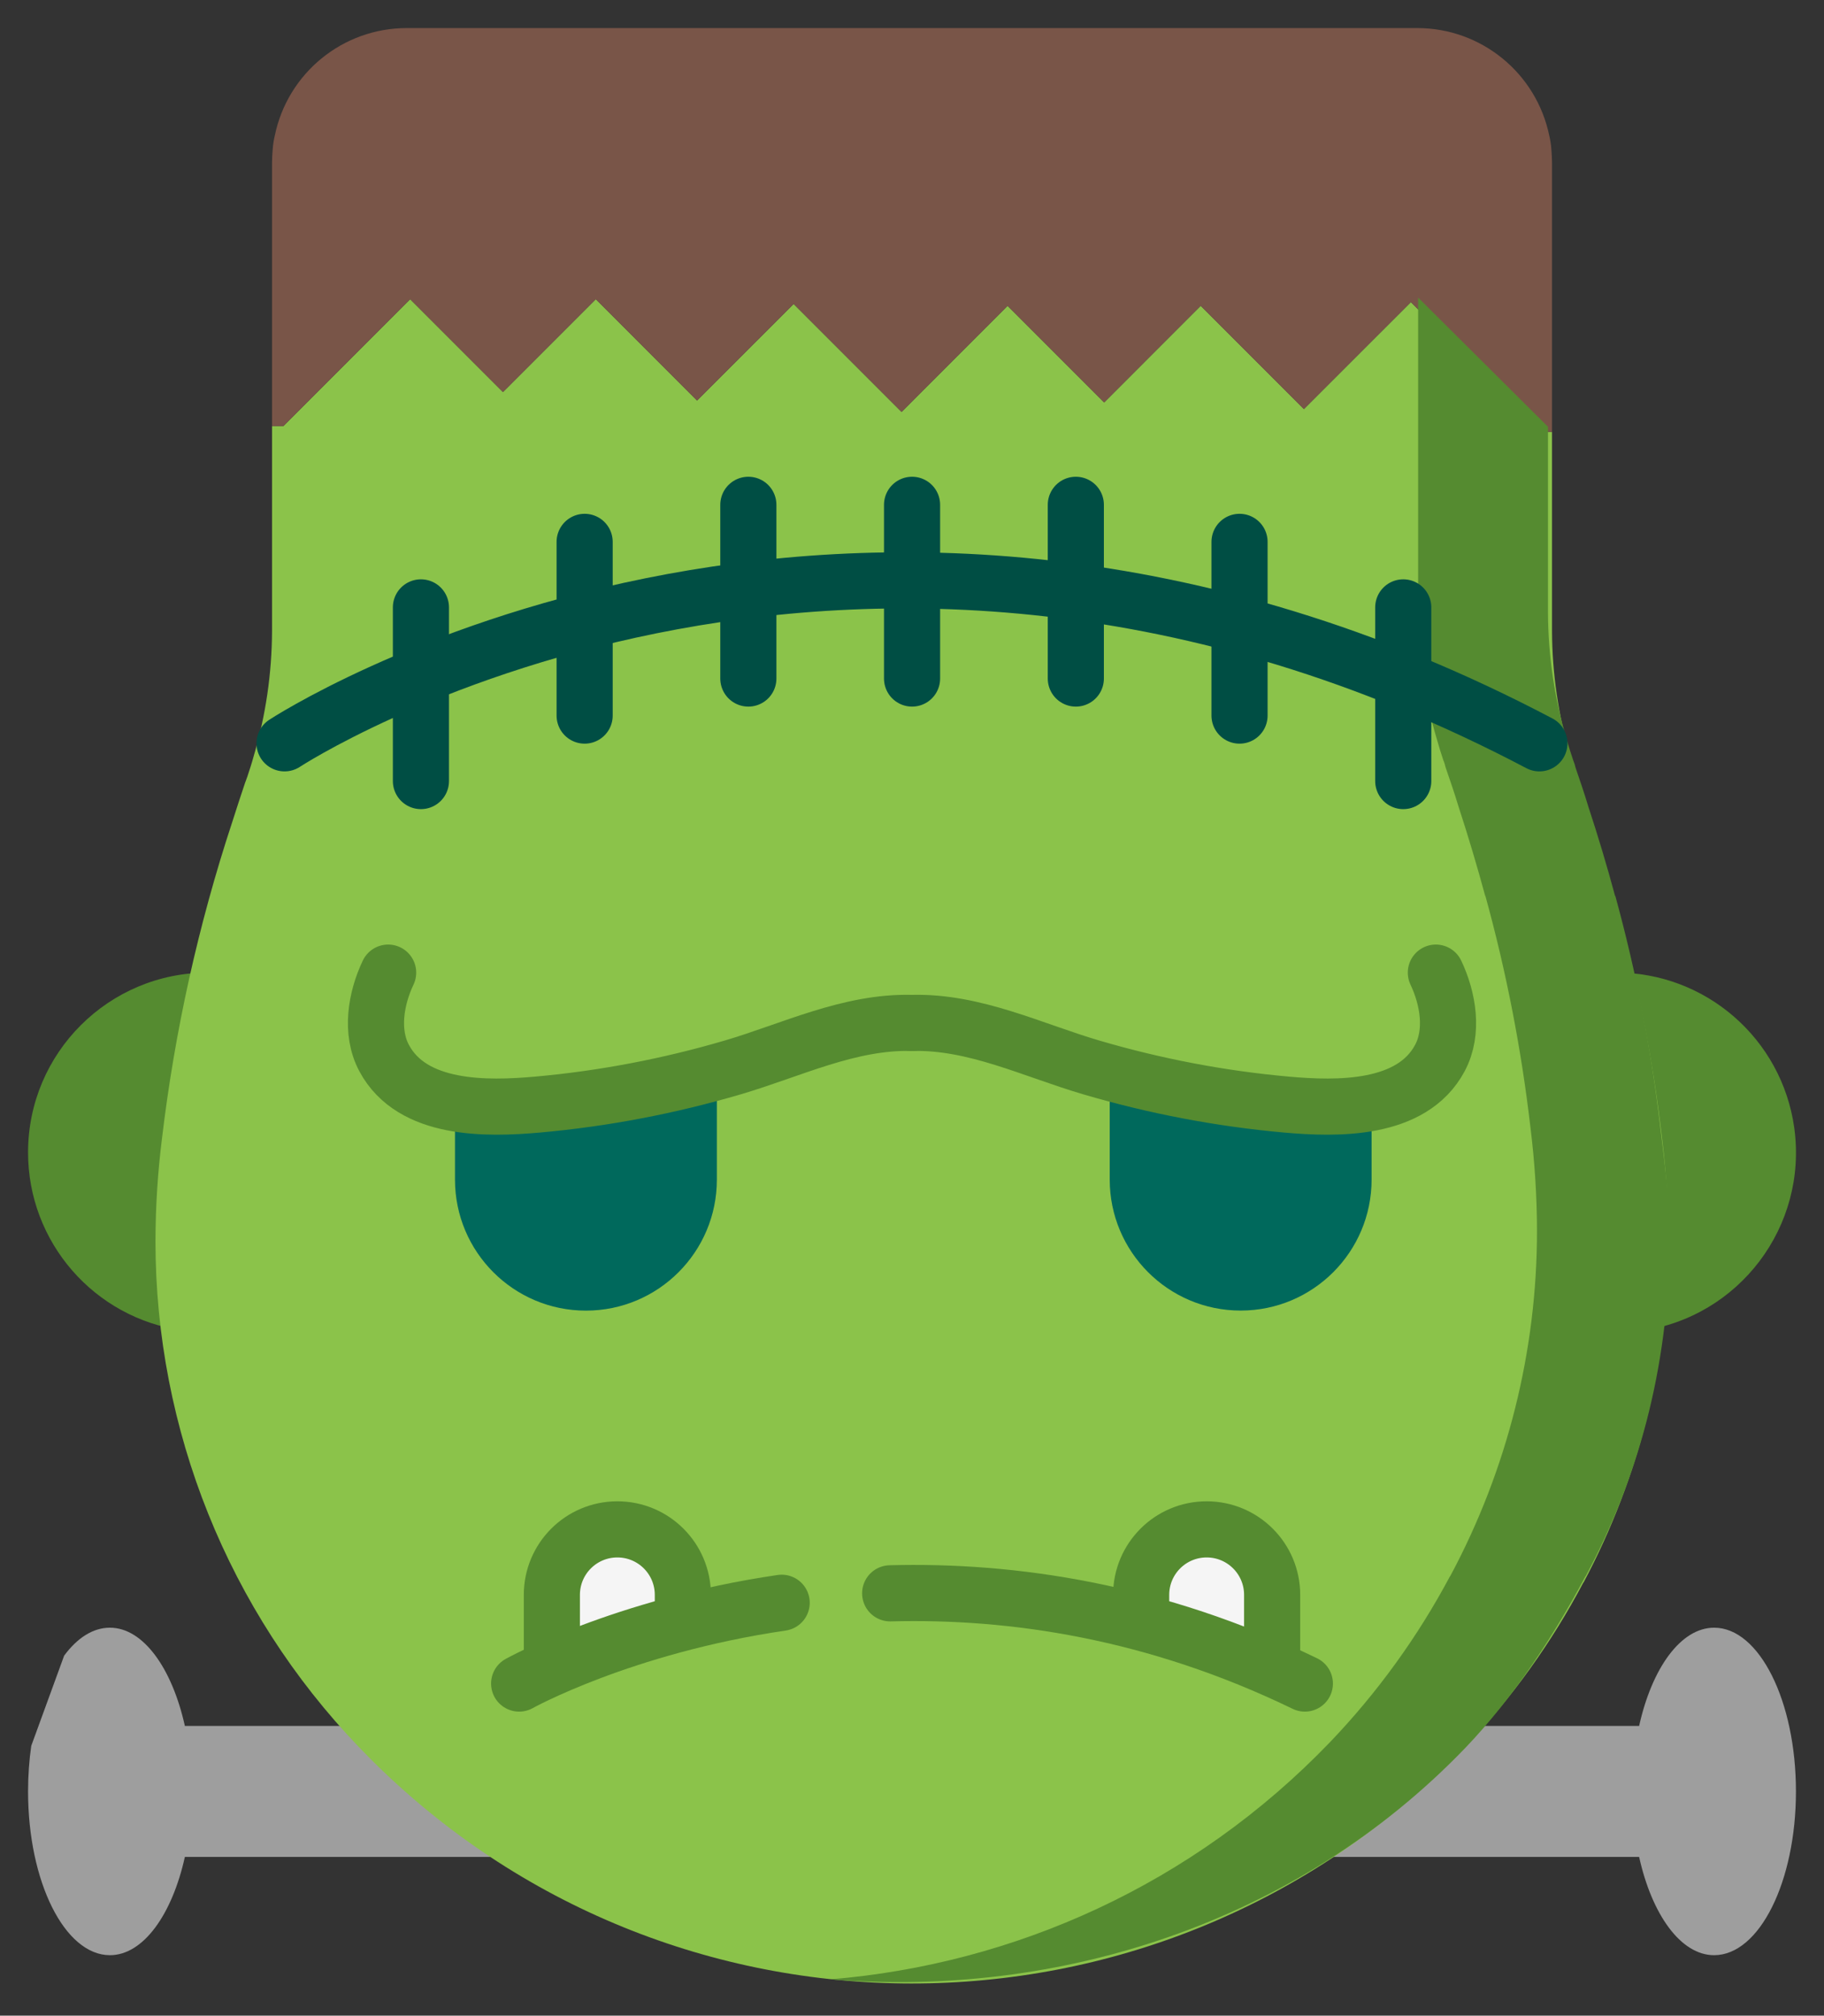 <svg width="325" height="359" viewBox="0 0 325 359" fill="none" xmlns="http://www.w3.org/2000/svg">
<rect x="0" y="0" width="325" height="359" fill="#333333" stroke="none"/>
<path d="M11.43 294.88C13.76 291.73 16.56 289.9 19.58 289.9C25.53 289.9 30.66 297.13 32.94 307.4H66.66C75.42 316.55 85.44 324.41 96.41 330.73H32.94C30.66 341 25.53 348.23 19.58 348.23C11.54 348.22 5 335.16 5 319.06C5 316.24 5.2 313.51 5.57 310.94" fill="#9E9E9E"/>
<path d="M320 319.06C320 335.16 313.47 348.23 305.42 348.23C299.47 348.23 294.34 341 292.06 330.73H228.59C239.57 324.41 249.58 316.55 258.34 307.4H292.06C294.33 297.13 299.47 289.9 305.42 289.9C313.46 289.89 320 302.96 320 319.06Z" fill="#9E9E9E"/>
<path d="M37.61 173.23H37.09C19.4 173.2 5.03 187.51 5 205.2C4.97 221.22 16.78 234.79 32.65 236.98" fill="#558B30"/>
<path d="M292.35 237.04C309.89 234.6 322.13 218.41 319.7 200.87C317.49 185.01 303.93 173.21 287.92 173.22H287.4" fill="#558B30"/>
<path d="M297.31 221.07C297.33 242.25 292.13 263.11 282.18 281.81C282.18 281.84 282.16 281.87 282.12 281.87C276.49 292.53 269.42 302.37 261.11 311.1C209.08 365.56 122.75 367.53 68.29 315.5C66.79 314.07 65.33 312.6 63.89 311.1C40.67 286.88 27.71 254.62 27.7 221.07C27.71 217.91 27.81 214.76 28.02 211.61C28.21 208.71 28.48 205.83 28.84 202.95C31.12 183.73 35.32 164.79 41.38 146.41C42.1 144.13 42.88 141.79 43.66 139.44C43.79 139.14 43.85 138.9 43.97 138.6C43.97 138.54 43.97 138.54 44.02 138.48C44.44 137.22 44.87 135.9 45.23 134.58C47.35 127.39 48.44 119.93 48.47 112.44V75.88H50.5L73.08 53.29L89.62 69.83L106.16 53.29L124.2 71.34L141.41 54.14L160.64 73.37L179.53 54.47L196.74 71.68L213.94 54.47L232.33 72.86L251.39 53.81L274.51 76.92H276.54V112.44C276.57 119.93 277.66 127.39 279.78 134.58C280.14 135.9 280.56 137.22 280.98 138.48C281.04 138.54 281.04 138.54 281.04 138.6C281.17 138.93 281.27 139.28 281.34 139.63C282.12 141.91 282.9 144.19 283.56 146.41C285.31 151.75 286.87 157.03 288.25 162.19L288.31 162.25C291.95 175.6 294.58 189.2 296.17 202.94C296.91 208.96 297.29 215.01 297.31 221.07Z" fill="#8BC34A"/>
<path d="M276.54 75.82V76.92H274.51L251.39 53.81L232.33 72.86L213.94 54.47L196.74 71.68L179.53 54.47L160.64 73.37L141.41 54.14L124.2 71.34L106.16 53.29L89.62 69.83L73.08 53.29L50.5 75.88H48.47V75.83V75.82V29.01C48.47 28.17 48.52 27.39 48.59 26.55C48.65 25.76 48.77 24.98 48.95 24.21C51.23 13.03 61.06 5 72.47 5H93.96H231.04H252.53C263.94 5 273.77 13.03 276.06 24.21C276.24 24.98 276.36 25.76 276.42 26.55C276.48 27.39 276.54 28.17 276.54 29.01V75.82Z" fill="#795548"/>
<path d="M297.5 220C297.521 241.437 292.721 261.723 282.573 280.659C282.573 280.69 282.552 280.721 282.51 280.721C276.77 291.508 269.56 302.471 261.091 311.308C230.909 342.687 188.404 355.85 148 352.526C180.68 349.827 212.53 335.705 236.961 310.308C245.42 301.471 252.629 291.508 258.37 280.721C258.412 280.721 258.433 280.69 258.433 280.659C268.571 261.723 273.881 240.598 273.86 219.161C273.849 213.023 273.45 206.895 272.695 200.798C271.079 186.886 268.403 173.119 264.677 159.602L264.625 159.54C263.208 154.318 261.623 148.972 259.85 143.563C259.178 141.312 258.38 139.009 257.583 136.695C257.499 136.341 257.404 135.987 257.279 135.653C257.279 135.591 257.279 135.591 257.216 135.539C256.785 134.257 256.366 132.923 255.998 131.589C253.826 124.304 252.713 116.749 252.682 109.172V53L275.822 76.011V109.172C275.854 116.749 276.966 124.304 279.128 131.589C279.495 132.923 279.926 134.257 280.356 135.539C280.408 135.591 280.408 135.591 280.408 135.653C280.545 135.987 280.65 136.341 280.723 136.695C281.51 139.009 282.308 141.312 282.979 143.563C284.763 148.972 286.359 154.318 287.765 159.54L287.828 159.602C291.532 173.119 294.219 186.886 295.835 200.798C296.591 206.895 297.479 213.862 297.5 220Z" fill="#558B30"/>
<path d="M121.67 289.02V284.06C121.67 277.61 116.45 272.39 110 272.39C103.55 272.39 98.33 277.61 98.33 284.06V295.73H100.9" fill="#F5F5F5"/>
<path d="M121.67 289.02V284.06C121.67 277.61 116.45 272.39 110 272.39C103.55 272.39 98.33 277.61 98.33 284.06V295.73H100.9" stroke="#558B30" stroke-width="10" stroke-miterlimit="10"/>
<path d="M224.1 295.73H226.67V284.06C226.67 277.61 221.45 272.39 215 272.39C208.55 272.39 203.33 277.61 203.33 284.06V289.02" fill="#F5F5F5"/>
<path d="M224.1 295.73H226.67V284.06C226.67 277.61 221.45 272.39 215 272.39C208.55 272.39 203.33 277.61 203.33 284.06V289.02" stroke="#558B30" stroke-width="10" stroke-miterlimit="10"/>
<path d="M127.73 193.53V210.1C127.73 222.99 117.28 233.43 104.4 233.43C91.52 233.43 81.07 222.98 81.07 210.1V197.27" fill="#00695C"/>
<path d="M244.39 197.26V210.09C244.39 222.98 233.94 233.42 221.06 233.42C208.18 233.42 197.73 222.97 197.73 210.09V193.52" fill="#00695C"/>
<path d="M50.7 132.39C50.7 132.39 150.26 67.08 274.29 132.39" stroke="#004E44" stroke-width="10" stroke-miterlimit="10" stroke-linecap="round" stroke-linejoin="round"/>
<path d="M162.51 89.91V120.85" stroke="#004E44" stroke-width="10" stroke-miterlimit="10" stroke-linecap="round" stroke-linejoin="round"/>
<path d="M191.69 89.91V120.85" stroke="#004E44" stroke-width="10" stroke-miterlimit="10" stroke-linecap="round" stroke-linejoin="round"/>
<path d="M133.34 89.91V120.85" stroke="#004E44" stroke-width="10" stroke-miterlimit="10" stroke-linecap="round" stroke-linejoin="round"/>
<path d="M104.17 96.51V127.45" stroke="#004E44" stroke-width="10" stroke-miterlimit="10" stroke-linecap="round" stroke-linejoin="round"/>
<path d="M220.86 96.51V127.45" stroke="#004E44" stroke-width="10" stroke-miterlimit="10" stroke-linecap="round" stroke-linejoin="round"/>
<path d="M250.03 108.18V139.11" stroke="#004E44" stroke-width="10" stroke-miterlimit="10" stroke-linecap="round" stroke-linejoin="round"/>
<path d="M75 108.18V139.11" stroke="#004E44" stroke-width="10" stroke-miterlimit="10" stroke-linecap="round" stroke-linejoin="round"/>
<path d="M158.61 283.78C180.32 283.2 205.79 286.91 232.5 299.85" stroke="#558B30" stroke-width="10" stroke-miterlimit="10" stroke-linecap="round" stroke-linejoin="round"/>
<path d="M92.5 299.85C92.5 299.85 110.86 289.62 139.28 285.46" stroke="#558B30" stroke-width="10" stroke-miterlimit="10" stroke-linecap="round" stroke-linejoin="round"/>
<path d="M69.16 173.23C68.07 175.52 67.27 178.16 67.05 180.81C66.83 183.46 67.2 186.11 68.44 188.44C73.44 197.82 86.74 197.54 95.8 196.73C107.55 195.68 119.2 193.45 130.51 190.13C140.98 187.06 151.34 181.89 162.49 182.19" stroke="#558B30" stroke-width="10" stroke-miterlimit="10" stroke-linecap="round" stroke-linejoin="round"/>
<path d="M255.84 173.23C258.02 177.82 259.05 183.78 256.56 188.44C251.56 197.82 238.26 197.54 229.2 196.73C217.45 195.68 205.8 193.45 194.49 190.13C184.02 187.06 173.66 181.89 162.51 182.19" stroke="#558B30" stroke-width="10" stroke-miterlimit="10" stroke-linecap="round" stroke-linejoin="round"/>
</svg>
